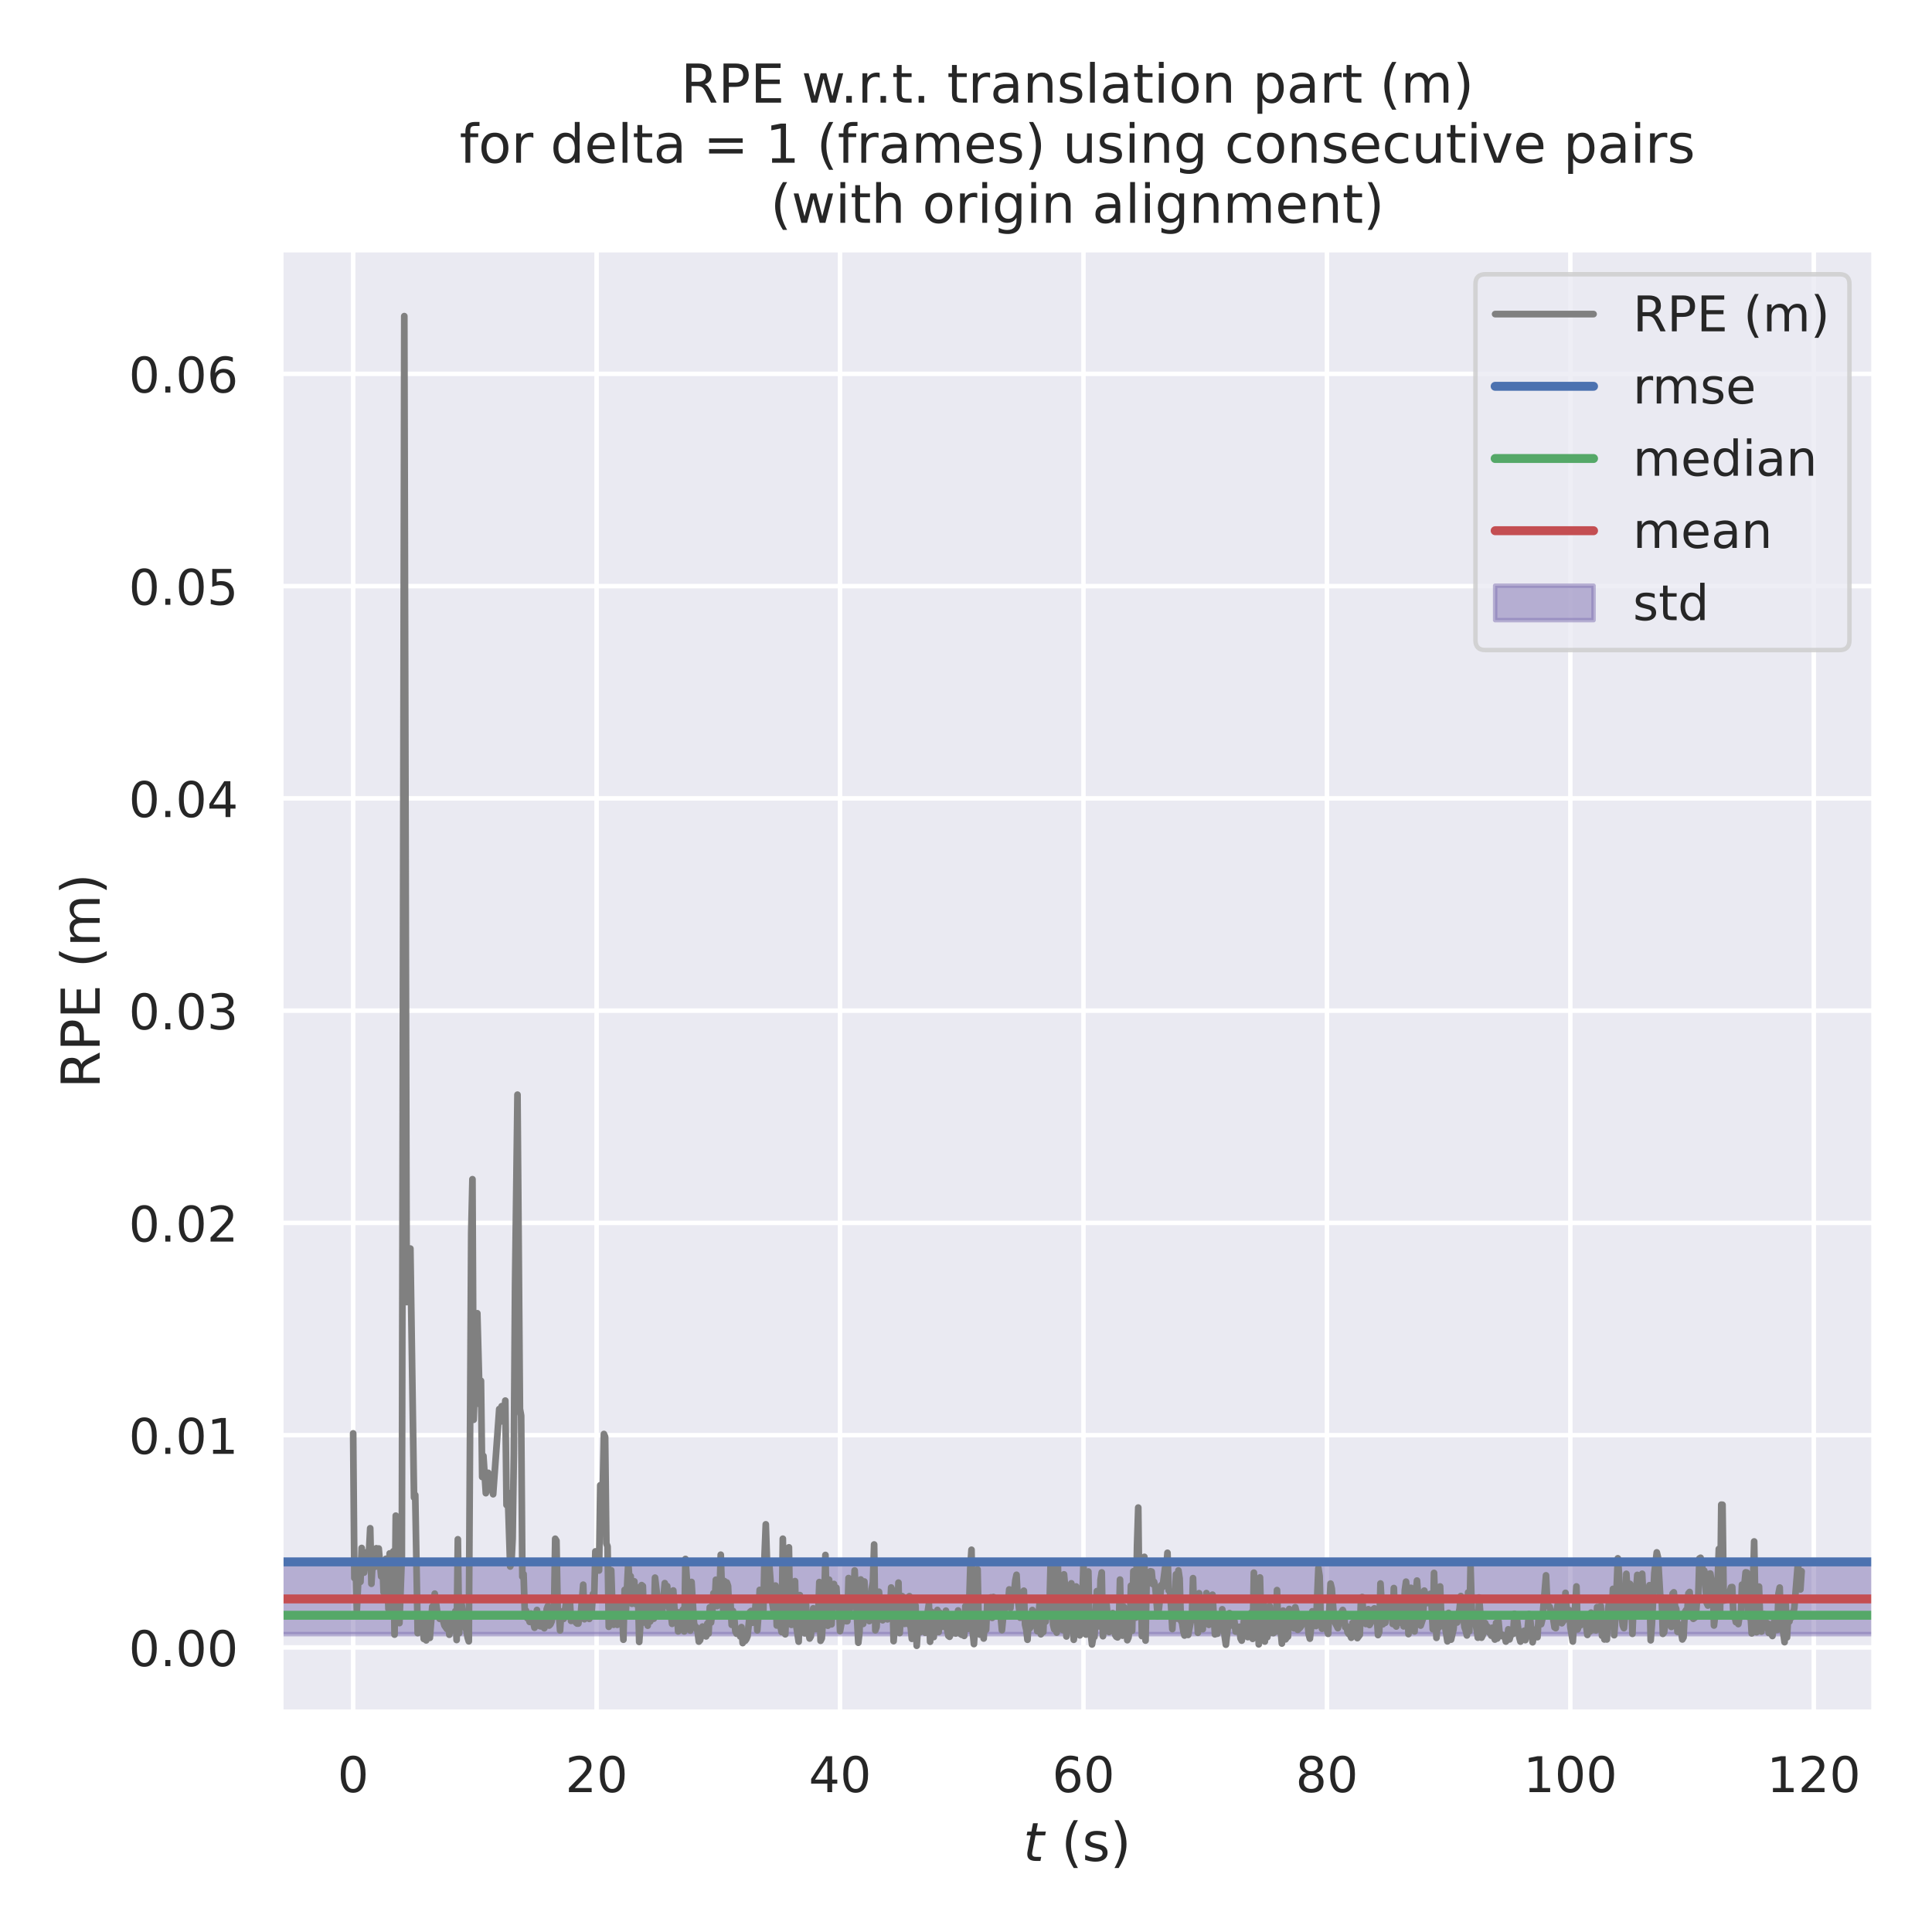 <?xml version="1.0" encoding="utf-8" standalone="no"?>
<!DOCTYPE svg PUBLIC "-//W3C//DTD SVG 1.1//EN"
  "http://www.w3.org/Graphics/SVG/1.1/DTD/svg11.dtd">
<!-- Created with matplotlib (https://matplotlib.org/) -->
<svg height="432pt" version="1.1" viewBox="0 0 432 432" width="432pt" xmlns="http://www.w3.org/2000/svg" xmlns:xlink="http://www.w3.org/1999/xlink">
 <defs>
  <style type="text/css">*{stroke-linecap:butt;stroke-linejoin:round;}</style>
 </defs>
 <g id="figure_1">
  <g id="patch_1">
   <path d="M 0 432 
L 432 432 
L 432 0 
L 0 0 
z
" style="fill:#ffffff;"/>
  </g>
  <g id="axes_1">
   <g id="patch_2">
    <path d="M 62.775 382.86 
L 419.04 382.86 
L 419.04 55.824 
L 62.775 55.824 
z
" style="fill:#eaeaf2;"/>
   </g>
   <g id="matplotlib.axis_1">
    <g id="xtick_1">
     <g id="line2d_1">
      <path clip-path="url(#p7d9bf8611f)" d="M 78.969 382.86 
L 78.969 55.824 
" style="fill:none;stroke:#ffffff;stroke-linecap:round;"/>
     </g>
     <g id="text_1">
      <!-- 0 -->
      <g style="fill:#262626;" transform="translate(75.469 400.718)scale(0.11 -0.11)">
       <defs>
        <path d="M 31.781 66.406 
Q 24.172 66.406 20.328 58.906 
Q 16.5 51.422 16.5 36.375 
Q 16.5 21.391 20.328 13.891 
Q 24.172 6.391 31.781 6.391 
Q 39.453 6.391 43.281 13.891 
Q 47.125 21.391 47.125 36.375 
Q 47.125 51.422 43.281 58.906 
Q 39.453 66.406 31.781 66.406 
z
M 31.781 74.219 
Q 44.047 74.219 50.516 64.516 
Q 56.984 54.828 56.984 36.375 
Q 56.984 17.969 50.516 8.266 
Q 44.047 -1.422 31.781 -1.422 
Q 19.531 -1.422 13.062 8.266 
Q 6.594 17.969 6.594 36.375 
Q 6.594 54.828 13.062 64.516 
Q 19.531 74.219 31.781 74.219 
z
" id="DejaVuSans-48"/>
       </defs>
       <use xlink:href="#DejaVuSans-48"/>
      </g>
     </g>
    </g>
    <g id="xtick_2">
     <g id="line2d_2">
      <path clip-path="url(#p7d9bf8611f)" d="M 133.402 382.86 
L 133.402 55.824 
" style="fill:none;stroke:#ffffff;stroke-linecap:round;"/>
     </g>
     <g id="text_2">
      <!-- 20 -->
      <g style="fill:#262626;" transform="translate(126.403 400.718)scale(0.11 -0.11)">
       <defs>
        <path d="M 19.188 8.297 
L 53.609 8.297 
L 53.609 0 
L 7.328 0 
L 7.328 8.297 
Q 12.938 14.109 22.625 23.891 
Q 32.328 33.688 34.812 36.531 
Q 39.547 41.844 41.422 45.531 
Q 43.312 49.219 43.312 52.781 
Q 43.312 58.594 39.234 62.25 
Q 35.156 65.922 28.609 65.922 
Q 23.969 65.922 18.812 64.312 
Q 13.672 62.703 7.812 59.422 
L 7.812 69.391 
Q 13.766 71.781 18.938 73 
Q 24.125 74.219 28.422 74.219 
Q 39.75 74.219 46.484 68.547 
Q 53.219 62.891 53.219 53.422 
Q 53.219 48.922 51.531 44.891 
Q 49.859 40.875 45.406 35.406 
Q 44.188 33.984 37.641 27.219 
Q 31.109 20.453 19.188 8.297 
z
" id="DejaVuSans-50"/>
       </defs>
       <use xlink:href="#DejaVuSans-50"/>
       <use x="63.623" xlink:href="#DejaVuSans-48"/>
      </g>
     </g>
    </g>
    <g id="xtick_3">
     <g id="line2d_3">
      <path clip-path="url(#p7d9bf8611f)" d="M 187.835 382.86 
L 187.835 55.824 
" style="fill:none;stroke:#ffffff;stroke-linecap:round;"/>
     </g>
     <g id="text_3">
      <!-- 40 -->
      <g style="fill:#262626;" transform="translate(180.836 400.718)scale(0.11 -0.11)">
       <defs>
        <path d="M 37.797 64.312 
L 12.891 25.391 
L 37.797 25.391 
z
M 35.203 72.906 
L 47.609 72.906 
L 47.609 25.391 
L 58.016 25.391 
L 58.016 17.188 
L 47.609 17.188 
L 47.609 0 
L 37.797 0 
L 37.797 17.188 
L 4.891 17.188 
L 4.891 26.703 
z
" id="DejaVuSans-52"/>
       </defs>
       <use xlink:href="#DejaVuSans-52"/>
       <use x="63.623" xlink:href="#DejaVuSans-48"/>
      </g>
     </g>
    </g>
    <g id="xtick_4">
     <g id="line2d_4">
      <path clip-path="url(#p7d9bf8611f)" d="M 242.268 382.86 
L 242.268 55.824 
" style="fill:none;stroke:#ffffff;stroke-linecap:round;"/>
     </g>
     <g id="text_4">
      <!-- 60 -->
      <g style="fill:#262626;" transform="translate(235.27 400.718)scale(0.11 -0.11)">
       <defs>
        <path d="M 33.016 40.375 
Q 26.375 40.375 22.484 35.828 
Q 18.609 31.297 18.609 23.391 
Q 18.609 15.531 22.484 10.953 
Q 26.375 6.391 33.016 6.391 
Q 39.656 6.391 43.531 10.953 
Q 47.406 15.531 47.406 23.391 
Q 47.406 31.297 43.531 35.828 
Q 39.656 40.375 33.016 40.375 
z
M 52.594 71.297 
L 52.594 62.312 
Q 48.875 64.062 45.094 64.984 
Q 41.312 65.922 37.594 65.922 
Q 27.828 65.922 22.672 59.328 
Q 17.531 52.734 16.797 39.406 
Q 19.672 43.656 24.016 45.922 
Q 28.375 48.188 33.594 48.188 
Q 44.578 48.188 50.953 41.516 
Q 57.328 34.859 57.328 23.391 
Q 57.328 12.156 50.688 5.359 
Q 44.047 -1.422 33.016 -1.422 
Q 20.359 -1.422 13.672 8.266 
Q 6.984 17.969 6.984 36.375 
Q 6.984 53.656 15.188 63.938 
Q 23.391 74.219 37.203 74.219 
Q 40.922 74.219 44.703 73.484 
Q 48.484 72.75 52.594 71.297 
z
" id="DejaVuSans-54"/>
       </defs>
       <use xlink:href="#DejaVuSans-54"/>
       <use x="63.623" xlink:href="#DejaVuSans-48"/>
      </g>
     </g>
    </g>
    <g id="xtick_5">
     <g id="line2d_5">
      <path clip-path="url(#p7d9bf8611f)" d="M 296.701 382.86 
L 296.701 55.824 
" style="fill:none;stroke:#ffffff;stroke-linecap:round;"/>
     </g>
     <g id="text_5">
      <!-- 80 -->
      <g style="fill:#262626;" transform="translate(289.703 400.718)scale(0.11 -0.11)">
       <defs>
        <path d="M 31.781 34.625 
Q 24.75 34.625 20.719 30.859 
Q 16.703 27.094 16.703 20.516 
Q 16.703 13.922 20.719 10.156 
Q 24.75 6.391 31.781 6.391 
Q 38.812 6.391 42.859 10.172 
Q 46.922 13.969 46.922 20.516 
Q 46.922 27.094 42.891 30.859 
Q 38.875 34.625 31.781 34.625 
z
M 21.922 38.812 
Q 15.578 40.375 12.031 44.719 
Q 8.5 49.078 8.5 55.328 
Q 8.5 64.062 14.719 69.141 
Q 20.953 74.219 31.781 74.219 
Q 42.672 74.219 48.875 69.141 
Q 55.078 64.062 55.078 55.328 
Q 55.078 49.078 51.531 44.719 
Q 48 40.375 41.703 38.812 
Q 48.828 37.156 52.797 32.312 
Q 56.781 27.484 56.781 20.516 
Q 56.781 9.906 50.312 4.234 
Q 43.844 -1.422 31.781 -1.422 
Q 19.734 -1.422 13.25 4.234 
Q 6.781 9.906 6.781 20.516 
Q 6.781 27.484 10.781 32.312 
Q 14.797 37.156 21.922 38.812 
z
M 18.312 54.391 
Q 18.312 48.734 21.844 45.562 
Q 25.391 42.391 31.781 42.391 
Q 38.141 42.391 41.719 45.562 
Q 45.312 48.734 45.312 54.391 
Q 45.312 60.062 41.719 63.234 
Q 38.141 66.406 31.781 66.406 
Q 25.391 66.406 21.844 63.234 
Q 18.312 60.062 18.312 54.391 
z
" id="DejaVuSans-56"/>
       </defs>
       <use xlink:href="#DejaVuSans-56"/>
       <use x="63.623" xlink:href="#DejaVuSans-48"/>
      </g>
     </g>
    </g>
    <g id="xtick_6">
     <g id="line2d_6">
      <path clip-path="url(#p7d9bf8611f)" d="M 351.135 382.86 
L 351.135 55.824 
" style="fill:none;stroke:#ffffff;stroke-linecap:round;"/>
     </g>
     <g id="text_6">
      <!-- 100 -->
      <g style="fill:#262626;" transform="translate(340.637 400.718)scale(0.11 -0.11)">
       <defs>
        <path d="M 12.406 8.297 
L 28.516 8.297 
L 28.516 63.922 
L 10.984 60.406 
L 10.984 69.391 
L 28.422 72.906 
L 38.281 72.906 
L 38.281 8.297 
L 54.391 8.297 
L 54.391 0 
L 12.406 0 
z
" id="DejaVuSans-49"/>
       </defs>
       <use xlink:href="#DejaVuSans-49"/>
       <use x="63.623" xlink:href="#DejaVuSans-48"/>
       <use x="127.246" xlink:href="#DejaVuSans-48"/>
      </g>
     </g>
    </g>
    <g id="xtick_7">
     <g id="line2d_7">
      <path clip-path="url(#p7d9bf8611f)" d="M 405.568 382.86 
L 405.568 55.824 
" style="fill:none;stroke:#ffffff;stroke-linecap:round;"/>
     </g>
     <g id="text_7">
      <!-- 120 -->
      <g style="fill:#262626;" transform="translate(395.07 400.718)scale(0.11 -0.11)">
       <use xlink:href="#DejaVuSans-49"/>
       <use x="63.623" xlink:href="#DejaVuSans-50"/>
       <use x="127.246" xlink:href="#DejaVuSans-48"/>
      </g>
     </g>
    </g>
    <g id="text_8">
     <!-- $t$ (s) -->
     <g style="fill:#262626;" transform="translate(228.787 416.124)scale(0.12 -0.12)">
      <defs>
       <path d="M 42.281 54.688 
L 40.922 47.703 
L 23 47.703 
L 17.188 18.016 
Q 16.891 16.359 16.75 15.234 
Q 16.609 14.109 16.609 13.484 
Q 16.609 10.359 18.484 8.938 
Q 20.359 7.516 24.516 7.516 
L 33.594 7.516 
L 32.078 0 
L 23.484 0 
Q 15.484 0 11.547 3.125 
Q 7.625 6.25 7.625 12.594 
Q 7.625 13.719 7.766 15.062 
Q 7.906 16.406 8.203 18.016 
L 14.016 47.703 
L 6.391 47.703 
L 7.812 54.688 
L 15.281 54.688 
L 18.312 70.219 
L 27.297 70.219 
L 24.312 54.688 
z
" id="DejaVuSans-Oblique-116"/>
       <path id="DejaVuSans-32"/>
       <path d="M 31 75.875 
Q 24.469 64.656 21.281 53.656 
Q 18.109 42.672 18.109 31.391 
Q 18.109 20.125 21.312 9.062 
Q 24.516 -2 31 -13.188 
L 23.188 -13.188 
Q 15.875 -1.703 12.234 9.375 
Q 8.594 20.453 8.594 31.391 
Q 8.594 42.281 12.203 53.312 
Q 15.828 64.359 23.188 75.875 
z
" id="DejaVuSans-40"/>
       <path d="M 44.281 53.078 
L 44.281 44.578 
Q 40.484 46.531 36.375 47.5 
Q 32.281 48.484 27.875 48.484 
Q 21.188 48.484 17.844 46.438 
Q 14.5 44.391 14.5 40.281 
Q 14.5 37.156 16.891 35.375 
Q 19.281 33.594 26.516 31.984 
L 29.594 31.297 
Q 39.156 29.25 43.188 25.516 
Q 47.219 21.781 47.219 15.094 
Q 47.219 7.469 41.188 3.016 
Q 35.156 -1.422 24.609 -1.422 
Q 20.219 -1.422 15.453 -0.562 
Q 10.688 0.297 5.422 2 
L 5.422 11.281 
Q 10.406 8.688 15.234 7.391 
Q 20.062 6.109 24.812 6.109 
Q 31.156 6.109 34.562 8.281 
Q 37.984 10.453 37.984 14.406 
Q 37.984 18.062 35.516 20.016 
Q 33.062 21.969 24.703 23.781 
L 21.578 24.516 
Q 13.234 26.266 9.516 29.906 
Q 5.812 33.547 5.812 39.891 
Q 5.812 47.609 11.281 51.797 
Q 16.75 56 26.812 56 
Q 31.781 56 36.172 55.266 
Q 40.578 54.547 44.281 53.078 
z
" id="DejaVuSans-115"/>
       <path d="M 8.016 75.875 
L 15.828 75.875 
Q 23.141 64.359 26.781 53.312 
Q 30.422 42.281 30.422 31.391 
Q 30.422 20.453 26.781 9.375 
Q 23.141 -1.703 15.828 -13.188 
L 8.016 -13.188 
Q 14.5 -2 17.703 9.062 
Q 20.906 20.125 20.906 31.391 
Q 20.906 42.672 17.703 53.656 
Q 14.5 64.656 8.016 75.875 
z
" id="DejaVuSans-41"/>
      </defs>
      <use transform="translate(0 0.125)" xlink:href="#DejaVuSans-Oblique-116"/>
      <use transform="translate(39.209 0.125)" xlink:href="#DejaVuSans-32"/>
      <use transform="translate(70.996 0.125)" xlink:href="#DejaVuSans-40"/>
      <use transform="translate(110.01 0.125)" xlink:href="#DejaVuSans-115"/>
      <use transform="translate(162.109 0.125)" xlink:href="#DejaVuSans-41"/>
     </g>
    </g>
   </g>
   <g id="matplotlib.axis_2">
    <g id="ytick_1">
     <g id="line2d_8">
      <path clip-path="url(#p7d9bf8611f)" d="M 62.775 368.371 
L 419.04 368.371 
" style="fill:none;stroke:#ffffff;stroke-linecap:round;"/>
     </g>
     <g id="text_9">
      <!-- 0.00 -->
      <g style="fill:#262626;" transform="translate(28.783 372.55)scale(0.11 -0.11)">
       <defs>
        <path d="M 10.688 12.406 
L 21 12.406 
L 21 0 
L 10.688 0 
z
" id="DejaVuSans-46"/>
       </defs>
       <use xlink:href="#DejaVuSans-48"/>
       <use x="63.623" xlink:href="#DejaVuSans-46"/>
       <use x="95.41" xlink:href="#DejaVuSans-48"/>
       <use x="159.033" xlink:href="#DejaVuSans-48"/>
      </g>
     </g>
    </g>
    <g id="ytick_2">
     <g id="line2d_9">
      <path clip-path="url(#p7d9bf8611f)" d="M 62.775 320.908 
L 419.04 320.908 
" style="fill:none;stroke:#ffffff;stroke-linecap:round;"/>
     </g>
     <g id="text_10">
      <!-- 0.01 -->
      <g style="fill:#262626;" transform="translate(28.783 325.087)scale(0.11 -0.11)">
       <use xlink:href="#DejaVuSans-48"/>
       <use x="63.623" xlink:href="#DejaVuSans-46"/>
       <use x="95.41" xlink:href="#DejaVuSans-48"/>
       <use x="159.033" xlink:href="#DejaVuSans-49"/>
      </g>
     </g>
    </g>
    <g id="ytick_3">
     <g id="line2d_10">
      <path clip-path="url(#p7d9bf8611f)" d="M 62.775 273.444 
L 419.04 273.444 
" style="fill:none;stroke:#ffffff;stroke-linecap:round;"/>
     </g>
     <g id="text_11">
      <!-- 0.02 -->
      <g style="fill:#262626;" transform="translate(28.783 277.623)scale(0.11 -0.11)">
       <use xlink:href="#DejaVuSans-48"/>
       <use x="63.623" xlink:href="#DejaVuSans-46"/>
       <use x="95.41" xlink:href="#DejaVuSans-48"/>
       <use x="159.033" xlink:href="#DejaVuSans-50"/>
      </g>
     </g>
    </g>
    <g id="ytick_4">
     <g id="line2d_11">
      <path clip-path="url(#p7d9bf8611f)" d="M 62.775 225.981 
L 419.04 225.981 
" style="fill:none;stroke:#ffffff;stroke-linecap:round;"/>
     </g>
     <g id="text_12">
      <!-- 0.03 -->
      <g style="fill:#262626;" transform="translate(28.783 230.16)scale(0.11 -0.11)">
       <defs>
        <path d="M 40.578 39.312 
Q 47.656 37.797 51.625 33 
Q 55.609 28.219 55.609 21.188 
Q 55.609 10.406 48.188 4.484 
Q 40.766 -1.422 27.094 -1.422 
Q 22.516 -1.422 17.656 -0.516 
Q 12.797 0.391 7.625 2.203 
L 7.625 11.719 
Q 11.719 9.328 16.594 8.109 
Q 21.484 6.891 26.812 6.891 
Q 36.078 6.891 40.938 10.547 
Q 45.797 14.203 45.797 21.188 
Q 45.797 27.641 41.281 31.266 
Q 36.766 34.906 28.719 34.906 
L 20.219 34.906 
L 20.219 43.016 
L 29.109 43.016 
Q 36.375 43.016 40.234 45.922 
Q 44.094 48.828 44.094 54.297 
Q 44.094 59.906 40.109 62.906 
Q 36.141 65.922 28.719 65.922 
Q 24.656 65.922 20.016 65.031 
Q 15.375 64.156 9.812 62.312 
L 9.812 71.094 
Q 15.438 72.656 20.344 73.438 
Q 25.25 74.219 29.594 74.219 
Q 40.828 74.219 47.359 69.109 
Q 53.906 64.016 53.906 55.328 
Q 53.906 49.266 50.438 45.094 
Q 46.969 40.922 40.578 39.312 
z
" id="DejaVuSans-51"/>
       </defs>
       <use xlink:href="#DejaVuSans-48"/>
       <use x="63.623" xlink:href="#DejaVuSans-46"/>
       <use x="95.41" xlink:href="#DejaVuSans-48"/>
       <use x="159.033" xlink:href="#DejaVuSans-51"/>
      </g>
     </g>
    </g>
    <g id="ytick_5">
     <g id="line2d_12">
      <path clip-path="url(#p7d9bf8611f)" d="M 62.775 178.518 
L 419.04 178.518 
" style="fill:none;stroke:#ffffff;stroke-linecap:round;"/>
     </g>
     <g id="text_13">
      <!-- 0.04 -->
      <g style="fill:#262626;" transform="translate(28.783 182.697)scale(0.11 -0.11)">
       <use xlink:href="#DejaVuSans-48"/>
       <use x="63.623" xlink:href="#DejaVuSans-46"/>
       <use x="95.41" xlink:href="#DejaVuSans-48"/>
       <use x="159.033" xlink:href="#DejaVuSans-52"/>
      </g>
     </g>
    </g>
    <g id="ytick_6">
     <g id="line2d_13">
      <path clip-path="url(#p7d9bf8611f)" d="M 62.775 131.054 
L 419.04 131.054 
" style="fill:none;stroke:#ffffff;stroke-linecap:round;"/>
     </g>
     <g id="text_14">
      <!-- 0.05 -->
      <g style="fill:#262626;" transform="translate(28.783 135.233)scale(0.11 -0.11)">
       <defs>
        <path d="M 10.797 72.906 
L 49.516 72.906 
L 49.516 64.594 
L 19.828 64.594 
L 19.828 46.734 
Q 21.969 47.469 24.109 47.828 
Q 26.266 48.188 28.422 48.188 
Q 40.625 48.188 47.75 41.5 
Q 54.891 34.812 54.891 23.391 
Q 54.891 11.625 47.562 5.094 
Q 40.234 -1.422 26.906 -1.422 
Q 22.312 -1.422 17.547 -0.641 
Q 12.797 0.141 7.719 1.703 
L 7.719 11.625 
Q 12.109 9.234 16.797 8.062 
Q 21.484 6.891 26.703 6.891 
Q 35.156 6.891 40.078 11.328 
Q 45.016 15.766 45.016 23.391 
Q 45.016 31 40.078 35.438 
Q 35.156 39.891 26.703 39.891 
Q 22.75 39.891 18.812 39.016 
Q 14.891 38.141 10.797 36.281 
z
" id="DejaVuSans-53"/>
       </defs>
       <use xlink:href="#DejaVuSans-48"/>
       <use x="63.623" xlink:href="#DejaVuSans-46"/>
       <use x="95.41" xlink:href="#DejaVuSans-48"/>
       <use x="159.033" xlink:href="#DejaVuSans-53"/>
      </g>
     </g>
    </g>
    <g id="ytick_7">
     <g id="line2d_14">
      <path clip-path="url(#p7d9bf8611f)" d="M 62.775 83.591 
L 419.04 83.591 
" style="fill:none;stroke:#ffffff;stroke-linecap:round;"/>
     </g>
     <g id="text_15">
      <!-- 0.06 -->
      <g style="fill:#262626;" transform="translate(28.783 87.77)scale(0.11 -0.11)">
       <use xlink:href="#DejaVuSans-48"/>
       <use x="63.623" xlink:href="#DejaVuSans-46"/>
       <use x="95.41" xlink:href="#DejaVuSans-48"/>
       <use x="159.033" xlink:href="#DejaVuSans-54"/>
      </g>
     </g>
    </g>
    <g id="text_16">
     <!-- RPE (m) -->
     <g style="fill:#262626;" transform="translate(22.287 243.353)rotate(-90)scale(0.12 -0.12)">
      <defs>
       <path d="M 44.391 34.188 
Q 47.562 33.109 50.562 29.594 
Q 53.562 26.078 56.594 19.922 
L 66.609 0 
L 56 0 
L 46.688 18.703 
Q 43.062 26.031 39.672 28.422 
Q 36.281 30.812 30.422 30.812 
L 19.672 30.812 
L 19.672 0 
L 9.812 0 
L 9.812 72.906 
L 32.078 72.906 
Q 44.578 72.906 50.734 67.672 
Q 56.891 62.453 56.891 51.906 
Q 56.891 45.016 53.688 40.469 
Q 50.484 35.938 44.391 34.188 
z
M 19.672 64.797 
L 19.672 38.922 
L 32.078 38.922 
Q 39.203 38.922 42.844 42.219 
Q 46.484 45.516 46.484 51.906 
Q 46.484 58.297 42.844 61.547 
Q 39.203 64.797 32.078 64.797 
z
" id="DejaVuSans-82"/>
       <path d="M 19.672 64.797 
L 19.672 37.406 
L 32.078 37.406 
Q 38.969 37.406 42.719 40.969 
Q 46.484 44.531 46.484 51.125 
Q 46.484 57.672 42.719 61.234 
Q 38.969 64.797 32.078 64.797 
z
M 9.812 72.906 
L 32.078 72.906 
Q 44.344 72.906 50.609 67.359 
Q 56.891 61.812 56.891 51.125 
Q 56.891 40.328 50.609 34.812 
Q 44.344 29.297 32.078 29.297 
L 19.672 29.297 
L 19.672 0 
L 9.812 0 
z
" id="DejaVuSans-80"/>
       <path d="M 9.812 72.906 
L 55.906 72.906 
L 55.906 64.594 
L 19.672 64.594 
L 19.672 43.016 
L 54.391 43.016 
L 54.391 34.719 
L 19.672 34.719 
L 19.672 8.297 
L 56.781 8.297 
L 56.781 0 
L 9.812 0 
z
" id="DejaVuSans-69"/>
       <path d="M 52 44.188 
Q 55.375 50.25 60.062 53.125 
Q 64.75 56 71.094 56 
Q 79.641 56 84.281 50.016 
Q 88.922 44.047 88.922 33.016 
L 88.922 0 
L 79.891 0 
L 79.891 32.719 
Q 79.891 40.578 77.094 44.375 
Q 74.312 48.188 68.609 48.188 
Q 61.625 48.188 57.562 43.547 
Q 53.516 38.922 53.516 30.906 
L 53.516 0 
L 44.484 0 
L 44.484 32.719 
Q 44.484 40.625 41.703 44.406 
Q 38.922 48.188 33.109 48.188 
Q 26.219 48.188 22.156 43.531 
Q 18.109 38.875 18.109 30.906 
L 18.109 0 
L 9.078 0 
L 9.078 54.688 
L 18.109 54.688 
L 18.109 46.188 
Q 21.188 51.219 25.484 53.609 
Q 29.781 56 35.688 56 
Q 41.656 56 45.828 52.969 
Q 50 49.953 52 44.188 
z
" id="DejaVuSans-109"/>
      </defs>
      <use xlink:href="#DejaVuSans-82"/>
      <use x="69.482" xlink:href="#DejaVuSans-80"/>
      <use x="129.785" xlink:href="#DejaVuSans-69"/>
      <use x="192.969" xlink:href="#DejaVuSans-32"/>
      <use x="224.756" xlink:href="#DejaVuSans-40"/>
      <use x="263.77" xlink:href="#DejaVuSans-109"/>
      <use x="361.182" xlink:href="#DejaVuSans-41"/>
     </g>
    </g>
   </g>
   <g id="patch_3">
    <path clip-path="url(#p7d9bf8611f)" d="M 62.775 365.402 
L 62.775 349.645 
L 419.04 349.645 
L 419.04 365.402 
z
" style="fill:#8172b3;opacity:0.5;stroke:#8172b3;stroke-linejoin:miter;"/>
   </g>
   <g id="line2d_15">
    <path clip-path="url(#p7d9bf8611f)" d="M 78.969 320.508 
L 79.241 352.867 
L 79.513 349.207 
L 79.785 360.11 
L 80.33 348.987 
L 80.602 353.698 
L 80.874 346.13 
L 81.418 351.633 
L 81.963 347.156 
L 82.235 346.953 
L 82.507 347.034 
L 82.779 341.722 
L 83.051 354.135 
L 83.324 349.241 
L 83.868 350.338 
L 84.14 346.198 
L 84.412 349.891 
L 84.684 346.25 
L 85.229 352.492 
L 85.501 349.272 
L 85.773 356.064 
L 86.045 353.1 
L 86.317 348.541 
L 86.59 350.254 
L 86.862 359.764 
L 87.134 347.345 
L 87.406 355.973 
L 87.678 348.758 
L 87.95 346.869 
L 88.222 365.502 
L 88.495 338.905 
L 88.767 356.066 
L 89.311 362.932 
L 89.855 348.033 
L 90.4 70.689 
L 90.944 291.15 
L 91.216 280.238 
L 91.488 289.059 
L 91.761 279.187 
L 92.577 334.854 
L 92.849 334.288 
L 93.394 365.167 
L 93.666 363.75 
L 93.938 361.347 
L 94.21 361.724 
L 94.482 361.722 
L 94.754 366.466 
L 95.027 364.094 
L 95.299 366.792 
L 95.571 361.472 
L 95.843 365.428 
L 96.115 366.233 
L 96.66 359.233 
L 96.932 359.787 
L 97.204 356.343 
L 97.748 360.276 
L 98.293 361.959 
L 98.837 361.518 
L 99.381 363.461 
L 99.926 364.246 
L 100.198 362.186 
L 100.47 365.527 
L 100.742 363.663 
L 101.014 363.2 
L 101.286 362.958 
L 101.559 361.13 
L 101.831 360.236 
L 102.103 366.706 
L 102.375 344.189 
L 102.647 365.184 
L 103.192 358.45 
L 103.464 360.581 
L 103.736 361.644 
L 104.008 363.593 
L 104.28 364.511 
L 104.552 366.118 
L 104.825 366.999 
L 105.369 275.637 
L 105.641 263.678 
L 105.913 317.46 
L 106.73 293.65 
L 107.274 314.015 
L 107.546 308.748 
L 107.818 330.254 
L 108.091 325.547 
L 108.635 333.875 
L 109.179 329.332 
L 109.724 330.565 
L 109.996 333.07 
L 110.268 334.115 
L 111.629 315.066 
L 111.901 317.887 
L 112.173 314.428 
L 112.717 316.292 
L 112.99 313.177 
L 113.262 336.525 
L 113.534 333.721 
L 114.078 350.268 
L 114.35 349.628 
L 114.623 344.052 
L 114.895 325.298 
L 115.167 287.547 
L 115.711 244.773 
L 116.256 315.036 
L 116.528 316.533 
L 116.8 352.552 
L 117.072 351.973 
L 117.344 360.537 
L 117.616 360.123 
L 117.889 361.819 
L 118.161 361.858 
L 118.433 362.665 
L 118.705 360.784 
L 119.249 362.837 
L 119.522 363.966 
L 120.066 359.992 
L 120.338 362.468 
L 120.61 363.551 
L 120.882 363.65 
L 121.155 362.738 
L 121.699 364.078 
L 121.971 363.397 
L 122.243 359.786 
L 122.515 359.077 
L 122.788 363.477 
L 123.06 363.219 
L 123.332 362.601 
L 123.604 361.279 
L 123.876 360.775 
L 124.148 344.07 
L 124.421 344.511 
L 124.693 359.426 
L 124.965 360.825 
L 125.237 364.57 
L 125.509 360.355 
L 126.054 361.973 
L 126.598 358.26 
L 127.142 357.588 
L 127.414 357.804 
L 127.687 362.435 
L 127.959 362.381 
L 128.231 362.147 
L 128.503 362.275 
L 128.775 362.8 
L 129.047 363.035 
L 129.32 363.028 
L 129.592 361.126 
L 129.864 360.968 
L 130.408 354.344 
L 130.68 362.061 
L 130.953 357.805 
L 131.497 361.332 
L 131.769 361.99 
L 132.313 360.239 
L 132.586 356.41 
L 132.858 357.452 
L 133.13 346.897 
L 133.402 347.974 
L 133.946 351.169 
L 134.219 332.104 
L 134.763 334.009 
L 135.035 320.645 
L 135.307 321.306 
L 135.579 345.107 
L 135.852 345.798 
L 136.124 363.752 
L 136.396 352.185 
L 136.668 351.12 
L 136.94 359.508 
L 137.212 363.3 
L 137.757 360.799 
L 138.029 363.312 
L 138.301 358.516 
L 138.845 362.598 
L 139.118 360.754 
L 139.39 366.642 
L 139.662 355.496 
L 139.934 360.543 
L 140.478 349.48 
L 140.75 353.231 
L 141.023 352.445 
L 141.295 358.608 
L 141.839 353.597 
L 142.111 358.658 
L 142.383 354.923 
L 142.656 356.261 
L 142.928 367.135 
L 143.2 363.11 
L 143.472 354.438 
L 143.744 354.656 
L 144.016 362.786 
L 144.289 361.811 
L 144.561 357.616 
L 144.833 363.501 
L 145.105 357.583 
L 145.377 362.575 
L 145.649 362.031 
L 145.922 360.459 
L 146.194 361.941 
L 146.466 352.764 
L 147.01 357.385 
L 147.282 357.613 
L 147.555 360.751 
L 147.827 360.486 
L 148.099 360.065 
L 148.643 353.993 
L 148.915 355.701 
L 149.188 354.659 
L 149.46 358.959 
L 150.004 360.862 
L 150.276 363.09 
L 150.548 355.631 
L 150.821 359.894 
L 151.093 362.125 
L 151.365 360.435 
L 151.637 364.782 
L 151.909 363.471 
L 152.181 360.525 
L 152.454 360.374 
L 152.726 359.865 
L 152.998 364.789 
L 153.27 348.584 
L 154.359 364.604 
L 154.631 353.732 
L 155.175 362.868 
L 155.447 363.99 
L 155.72 363.848 
L 155.992 364.909 
L 156.264 367.067 
L 156.536 366.748 
L 156.808 365.665 
L 157.08 363.704 
L 157.353 364.305 
L 157.625 363.827 
L 157.897 365.898 
L 158.169 363.026 
L 158.441 365.265 
L 158.713 359.386 
L 158.986 362.81 
L 159.258 360.679 
L 159.53 356.25 
L 159.802 358.674 
L 160.074 353.231 
L 160.346 359.132 
L 160.891 356.593 
L 161.163 347.641 
L 161.435 356.02 
L 161.707 359.974 
L 161.979 353.527 
L 162.252 360.839 
L 162.524 353.852 
L 162.796 354.641 
L 163.068 360.992 
L 163.34 358.351 
L 163.612 363.316 
L 163.885 360.2 
L 164.157 361.379 
L 164.429 364.766 
L 164.701 365.301 
L 164.973 364.334 
L 165.245 364.536 
L 165.518 365.921 
L 165.79 363.826 
L 166.062 367.396 
L 166.334 365.174 
L 166.606 366.896 
L 166.878 366.525 
L 167.151 365.859 
L 167.695 360.444 
L 167.967 360.217 
L 168.239 362.847 
L 168.511 362.722 
L 168.784 360.898 
L 169.056 357.613 
L 169.328 364.557 
L 169.6 360.968 
L 169.872 355.503 
L 170.144 358.499 
L 170.417 360.195 
L 170.689 360.309 
L 170.961 347.574 
L 171.233 340.846 
L 171.777 357.388 
L 172.05 350.226 
L 172.594 357.717 
L 173.138 361.363 
L 173.41 354.534 
L 173.683 363.459 
L 173.955 361.489 
L 174.227 362.854 
L 174.499 363.608 
L 174.771 364.925 
L 175.043 344.065 
L 175.316 365 
L 175.588 365.429 
L 176.404 345.99 
L 176.676 362.962 
L 176.949 363.323 
L 177.221 361.181 
L 177.765 353.543 
L 178.037 363.463 
L 178.582 367.077 
L 178.854 356.674 
L 179.126 364.262 
L 179.398 361.579 
L 179.942 365.212 
L 180.215 358.43 
L 180.487 363.717 
L 181.031 366.375 
L 181.303 365.9 
L 181.848 359.625 
L 182.392 364.284 
L 182.664 363.055 
L 182.936 361.256 
L 183.208 353.752 
L 183.481 366.879 
L 183.753 366.342 
L 184.297 358.034 
L 184.569 347.698 
L 184.841 360.659 
L 185.114 363.509 
L 185.386 353.217 
L 185.93 363.204 
L 186.474 354.182 
L 186.747 358.934 
L 187.019 355.017 
L 187.291 359.386 
L 187.563 357.849 
L 187.835 364.722 
L 188.107 363.205 
L 188.38 357.896 
L 188.652 361.584 
L 188.924 360.588 
L 189.196 362.5 
L 189.468 362.491 
L 189.74 352.862 
L 190.012 359.869 
L 190.285 357.468 
L 190.557 357.622 
L 190.829 357.516 
L 191.101 351.154 
L 191.645 362.183 
L 191.918 367.316 
L 192.19 364.898 
L 192.462 353.177 
L 192.734 362.645 
L 193.006 363.112 
L 193.278 353.636 
L 193.551 359.456 
L 193.823 356.344 
L 194.095 356.625 
L 194.367 362.48 
L 194.639 360.096 
L 194.911 355.294 
L 195.184 353.75 
L 195.456 345.358 
L 195.728 364.543 
L 196 363.797 
L 196.272 358.446 
L 196.544 355.914 
L 197.089 361.358 
L 197.361 362.291 
L 197.633 361.767 
L 197.905 358.732 
L 198.177 359.039 
L 198.45 362.088 
L 198.722 360.527 
L 198.994 360.581 
L 199.266 354.971 
L 199.538 355.608 
L 199.81 366.956 
L 200.355 358.855 
L 200.627 362.843 
L 200.899 353.878 
L 201.171 365.149 
L 201.716 356.891 
L 201.988 362.339 
L 202.26 363.099 
L 202.532 360.458 
L 202.804 362.39 
L 203.076 363.147 
L 203.349 356.905 
L 203.621 363.678 
L 203.893 366.441 
L 204.437 363.673 
L 204.709 358.965 
L 204.982 367.995 
L 205.254 363.703 
L 205.526 364.796 
L 205.798 364.954 
L 206.07 362.231 
L 206.342 364.478 
L 206.615 364.036 
L 206.887 365.088 
L 207.159 364.709 
L 207.431 360.432 
L 207.703 358.625 
L 207.975 367.095 
L 208.248 360.376 
L 208.792 366.048 
L 209.064 362.065 
L 209.336 363.883 
L 209.608 359.99 
L 209.881 364.929 
L 210.153 360.61 
L 210.697 363.741 
L 211.241 363.552 
L 211.514 360.148 
L 211.786 364.416 
L 212.058 365.768 
L 212.33 365.982 
L 212.602 365.326 
L 212.874 362.251 
L 213.147 364.8 
L 213.419 364.079 
L 213.691 365.257 
L 213.963 363.356 
L 214.235 360.097 
L 214.507 361.59 
L 214.78 365.369 
L 215.052 365.549 
L 215.324 365.151 
L 215.596 365.785 
L 215.868 359.138 
L 216.413 364.229 
L 216.685 359.499 
L 216.957 350.588 
L 217.229 346.532 
L 217.501 364.869 
L 217.773 367.617 
L 218.046 363.208 
L 218.318 351.036 
L 218.59 350.923 
L 218.862 363.925 
L 219.134 365.51 
L 219.406 364.571 
L 219.679 361.113 
L 219.951 366.372 
L 220.223 362.211 
L 220.495 364.418 
L 220.767 358.051 
L 221.312 361.65 
L 221.584 357.165 
L 221.856 361.76 
L 222.128 357.097 
L 222.4 360.847 
L 222.672 359.07 
L 222.945 358.387 
L 223.217 359.951 
L 223.489 358.36 
L 224.033 364.516 
L 224.305 361.641 
L 224.85 358.419 
L 225.394 358.556 
L 225.666 355.4 
L 225.938 359.591 
L 226.211 355.814 
L 226.483 357.393 
L 226.755 356.044 
L 227.027 353.408 
L 227.299 352.13 
L 227.571 357.396 
L 228.116 361.722 
L 228.388 356.118 
L 228.66 359.94 
L 228.932 355.685 
L 229.204 363.24 
L 229.477 364.421 
L 229.749 366.652 
L 230.021 362.204 
L 230.293 364.083 
L 230.565 363.263 
L 230.837 360.004 
L 231.11 363.464 
L 231.382 362.803 
L 231.654 362.467 
L 231.926 364.723 
L 232.47 358.301 
L 232.743 365.424 
L 233.015 362.355 
L 233.287 364.916 
L 233.559 358.067 
L 233.831 362.582 
L 234.103 359.135 
L 234.376 361.175 
L 234.648 359.907 
L 234.92 349.555 
L 235.192 349.816 
L 235.464 363.253 
L 235.736 364.33 
L 236.009 363.877 
L 236.281 365.055 
L 236.553 350.235 
L 236.825 362.04 
L 237.097 358.013 
L 237.642 364.484 
L 237.914 352.031 
L 238.186 355.089 
L 238.458 365.913 
L 238.73 362.837 
L 239.002 357.204 
L 239.275 362.424 
L 239.547 354.037 
L 240.091 366.656 
L 240.363 364.17 
L 240.635 354.743 
L 241.18 364.885 
L 241.452 365.668 
L 241.724 364.353 
L 241.996 358.343 
L 242.268 349.48 
L 242.54 363.618 
L 242.813 365.485 
L 243.085 361.257 
L 243.357 351.391 
L 243.629 364.735 
L 243.901 365.328 
L 244.173 367.704 
L 244.446 366.138 
L 244.718 365.996 
L 245.262 355.779 
L 245.534 363.249 
L 245.806 363.666 
L 246.079 353.281 
L 246.351 351.601 
L 246.623 365.858 
L 246.895 363.216 
L 247.167 358.861 
L 247.439 358.84 
L 247.984 364.923 
L 248.528 362.514 
L 248.8 360.688 
L 249.345 365.549 
L 249.617 365.981 
L 249.889 366.124 
L 250.161 364.183 
L 250.433 353.2 
L 250.705 364.573 
L 250.978 365.733 
L 251.25 359.229 
L 251.522 362.456 
L 251.794 361.339 
L 252.066 366.749 
L 252.338 366.124 
L 252.611 363.567 
L 252.883 354.559 
L 253.155 364.649 
L 253.427 351.335 
L 253.699 359.451 
L 253.971 361.698 
L 254.244 345.588 
L 254.516 337.099 
L 254.788 360.788 
L 255.06 351.632 
L 255.332 365.825 
L 255.604 348.834 
L 255.877 348.118 
L 256.149 366.834 
L 256.421 351.682 
L 256.693 354.153 
L 257.237 351.344 
L 257.51 351.414 
L 257.782 354.213 
L 258.054 353.699 
L 258.326 354.833 
L 258.87 361.437 
L 259.143 359.622 
L 259.687 354.426 
L 259.959 354.869 
L 260.503 350.607 
L 260.776 350.721 
L 261.048 347.211 
L 261.32 355.637 
L 261.592 355.816 
L 261.864 359.214 
L 262.136 364.271 
L 262.409 359.126 
L 262.681 358.618 
L 262.953 352.021 
L 263.225 361.925 
L 263.497 351.149 
L 263.769 352.953 
L 264.042 362.361 
L 264.314 362.909 
L 264.586 364.694 
L 264.858 365.704 
L 265.13 361.704 
L 265.675 365.568 
L 266.219 362.748 
L 266.491 362.117 
L 266.763 352.881 
L 267.035 361.743 
L 267.308 361.583 
L 267.58 359.87 
L 267.852 365.095 
L 268.124 356.247 
L 268.396 361.352 
L 268.668 363.54 
L 268.941 364.297 
L 269.213 357.963 
L 269.485 362.615 
L 269.757 356.221 
L 270.029 360.982 
L 270.301 363.321 
L 270.574 358.361 
L 270.846 360.191 
L 271.118 356.578 
L 271.662 365.444 
L 271.934 362.149 
L 272.207 365.299 
L 272.479 363.381 
L 272.751 363.787 
L 273.023 363.489 
L 273.295 359.843 
L 273.84 365.908 
L 274.112 367.753 
L 274.656 362.853 
L 274.928 360.698 
L 275.2 362.147 
L 275.745 363.559 
L 276.017 362.453 
L 276.289 364.834 
L 276.833 364.44 
L 277.106 363.744 
L 277.378 366.327 
L 277.65 366.843 
L 277.922 364.763 
L 278.194 361.735 
L 278.466 365.323 
L 278.739 362.946 
L 279.011 366.066 
L 279.827 360.548 
L 280.099 366.451 
L 280.372 351.653 
L 280.644 364.434 
L 280.916 361.59 
L 281.188 357.491 
L 281.46 367.678 
L 281.732 352.721 
L 282.005 362.643 
L 282.277 360.98 
L 282.549 358.224 
L 282.821 367.052 
L 283.093 361.189 
L 283.365 366.077 
L 283.638 364.49 
L 283.91 359.128 
L 284.182 365.101 
L 284.454 362.879 
L 284.726 365.176 
L 284.998 361.757 
L 285.271 364.848 
L 285.543 355.55 
L 285.815 364.405 
L 286.087 361.609 
L 286.631 367.494 
L 286.904 360.133 
L 287.448 366.559 
L 287.72 366.089 
L 287.992 365.95 
L 288.264 359.776 
L 288.809 363.329 
L 289.353 364.095 
L 289.625 359.382 
L 289.897 360.484 
L 290.17 364.442 
L 290.714 363.94 
L 290.986 363.548 
L 291.258 361.733 
L 291.53 361.033 
L 292.075 362.926 
L 292.347 362.456 
L 292.619 365.423 
L 292.891 366.403 
L 293.163 363.99 
L 293.435 360.296 
L 294.252 363.583 
L 294.796 350.647 
L 295.068 352.409 
L 295.341 362.726 
L 295.613 364.194 
L 296.157 361.113 
L 296.429 362.474 
L 296.701 364.471 
L 296.974 365.328 
L 297.518 354.101 
L 297.79 355.211 
L 298.334 362.449 
L 299.151 364.06 
L 299.695 361.045 
L 300.24 359.998 
L 300.512 360.711 
L 300.784 363.826 
L 301.056 363.564 
L 301.328 364.996 
L 301.6 365.374 
L 301.873 365.515 
L 302.145 366.199 
L 302.417 362.892 
L 302.689 363.334 
L 302.961 361.988 
L 303.233 361.408 
L 303.506 366.284 
L 304.05 365.552 
L 304.322 357.399 
L 304.594 357.094 
L 304.866 361.565 
L 305.139 361.623 
L 305.411 363.129 
L 305.683 360.509 
L 305.955 359.83 
L 306.227 363.354 
L 306.499 362.873 
L 306.772 362.101 
L 307.044 359.869 
L 307.316 359.636 
L 307.588 361.249 
L 307.86 361.507 
L 308.132 365.606 
L 308.405 364.925 
L 308.677 354.078 
L 309.221 363.192 
L 309.493 358.11 
L 309.765 362.851 
L 310.038 358.82 
L 310.31 360.142 
L 310.582 359.652 
L 310.854 358.847 
L 311.126 359.626 
L 311.398 363.115 
L 311.671 355.096 
L 311.943 363.369 
L 312.215 363.687 
L 312.487 357.764 
L 312.759 362.879 
L 313.031 362.677 
L 313.304 359.915 
L 313.848 363.655 
L 314.12 355.587 
L 314.392 353.664 
L 314.664 356.576 
L 314.937 365.385 
L 315.481 355.041 
L 315.753 356.488 
L 316.025 362.869 
L 316.297 364.792 
L 316.57 356.559 
L 316.842 353.42 
L 317.114 356.99 
L 317.386 362.839 
L 317.658 363.481 
L 318.203 361.882 
L 318.475 355.661 
L 318.747 356.707 
L 319.019 358.468 
L 319.291 356.985 
L 319.836 356.382 
L 320.108 359.25 
L 320.38 364.304 
L 320.652 351.711 
L 321.196 366.226 
L 321.469 362.784 
L 321.741 363.89 
L 322.013 354.741 
L 322.285 361.778 
L 322.557 363.22 
L 322.829 363.712 
L 323.102 363.596 
L 323.646 367.005 
L 323.918 360.644 
L 324.462 366.622 
L 325.007 364.323 
L 325.279 361.22 
L 325.823 362.792 
L 326.368 359.681 
L 326.64 356.879 
L 326.912 361.468 
L 327.184 361.268 
L 327.456 363.798 
L 327.728 364.574 
L 328.001 365.688 
L 328.273 356.075 
L 328.545 364.741 
L 328.817 350.201 
L 329.089 359.789 
L 329.361 361.439 
L 329.634 361.824 
L 329.906 362.658 
L 330.45 366.186 
L 330.722 357.197 
L 330.994 360.656 
L 331.267 366.19 
L 331.539 365.647 
L 331.811 363.138 
L 332.083 362.903 
L 332.355 363.599 
L 332.627 363.728 
L 332.9 365.004 
L 333.172 364.674 
L 333.444 365.735 
L 333.716 363.955 
L 333.988 365.898 
L 334.26 366.609 
L 334.533 362.881 
L 334.805 366.368 
L 335.077 362.554 
L 335.349 365.587 
L 335.621 365.783 
L 335.893 365.523 
L 336.166 365.949 
L 336.438 365.649 
L 336.71 367.059 
L 336.982 366.743 
L 337.254 364.322 
L 337.526 366.575 
L 337.799 365.629 
L 338.071 365.378 
L 338.343 365.343 
L 338.615 360.845 
L 338.887 363.19 
L 339.159 361.644 
L 339.704 366.073 
L 339.976 367.068 
L 340.248 366.021 
L 340.52 366.329 
L 340.792 364.652 
L 341.065 366.735 
L 341.609 363.824 
L 341.881 360.889 
L 342.153 362.027 
L 342.697 367.216 
L 343.242 364.402 
L 343.786 366.072 
L 344.058 361.29 
L 344.33 362.008 
L 344.603 363.176 
L 344.875 362.064 
L 345.691 352.253 
L 345.963 358.122 
L 346.236 359.138 
L 346.508 359.265 
L 346.78 360.65 
L 347.052 360.383 
L 347.596 363.878 
L 347.869 364.059 
L 348.141 359.73 
L 348.413 358.186 
L 348.685 362.703 
L 348.957 360.962 
L 349.229 362.958 
L 349.774 362.166 
L 350.046 356.167 
L 350.318 359.632 
L 350.59 360.302 
L 350.862 360.006 
L 351.135 363.817 
L 351.679 367.051 
L 352.495 354.734 
L 352.768 364.331 
L 353.04 363.49 
L 353.312 363.468 
L 353.856 361.326 
L 354.128 363.115 
L 354.401 361.748 
L 354.945 365.568 
L 355.217 361.305 
L 355.489 364.845 
L 355.761 360.599 
L 356.034 364.329 
L 356.306 364.474 
L 356.578 363.34 
L 356.85 364.557 
L 357.122 359.35 
L 357.394 362.648 
L 357.667 364.14 
L 357.939 359.083 
L 358.211 365.757 
L 358.483 360.99 
L 358.755 366.583 
L 359.027 362.528 
L 359.3 366.581 
L 359.572 359.812 
L 359.844 357.947 
L 360.116 360.259 
L 360.388 360.893 
L 360.66 355.282 
L 360.933 365.63 
L 361.205 361.937 
L 361.749 348.448 
L 362.021 351.995 
L 362.293 360.077 
L 362.566 360.598 
L 362.838 363.467 
L 363.11 364.055 
L 363.382 360.969 
L 363.654 351.91 
L 363.926 356.113 
L 364.199 355.96 
L 364.471 354.164 
L 364.743 356.839 
L 365.015 365.326 
L 365.287 358.222 
L 365.559 359.792 
L 366.104 352.155 
L 366.648 360.901 
L 366.92 357.253 
L 367.192 351.899 
L 367.465 357.543 
L 367.737 356.135 
L 368.009 358.049 
L 368.281 361.066 
L 368.553 358.973 
L 368.825 354.46 
L 369.098 366.773 
L 369.37 363.238 
L 369.914 351.732 
L 370.458 347.121 
L 370.731 348.255 
L 371.275 357.57 
L 371.547 357.092 
L 371.819 365.331 
L 372.091 365.006 
L 372.364 362.977 
L 372.636 359.173 
L 372.908 357.903 
L 373.18 360.481 
L 373.452 361.63 
L 373.724 363.786 
L 373.997 356.339 
L 374.269 356.045 
L 374.541 359.153 
L 374.813 359.752 
L 375.085 364.872 
L 375.63 363.293 
L 376.174 366.582 
L 376.446 366.096 
L 376.718 360.509 
L 376.99 360.036 
L 377.263 360.427 
L 377.535 356.285 
L 377.807 355.97 
L 378.079 360.607 
L 378.351 360.506 
L 378.623 361.969 
L 379.168 361.553 
L 379.44 358.14 
L 379.712 357.952 
L 379.984 348.488 
L 380.256 348.322 
L 380.801 351.399 
L 381.073 351.201 
L 381.617 358.428 
L 381.889 359.004 
L 382.162 351.923 
L 382.434 351.846 
L 382.706 353.666 
L 382.978 353.74 
L 383.25 363.463 
L 383.522 361.061 
L 383.795 361.09 
L 384.339 346.344 
L 384.611 361.193 
L 384.883 336.447 
L 385.155 336.468 
L 385.428 357.892 
L 385.7 357.834 
L 385.972 357.47 
L 386.244 356.126 
L 386.788 355.915 
L 387.061 354.903 
L 387.333 354.87 
L 387.605 361.547 
L 387.877 361.475 
L 388.149 362.713 
L 388.421 362.66 
L 388.694 363.145 
L 388.966 361.422 
L 389.238 361.351 
L 389.51 354.338 
L 390.054 354.296 
L 390.327 351.588 
L 390.599 351.627 
L 390.871 361.524 
L 391.143 361.466 
L 391.415 360.685 
L 391.687 365.228 
L 392.232 344.673 
L 392.504 359.31 
L 392.776 364.967 
L 393.048 357.845 
L 393.32 354.767 
L 393.592 362.837 
L 393.865 364.831 
L 394.409 360.912 
L 394.953 363.9 
L 395.225 362.956 
L 395.498 365.124 
L 395.77 363.211 
L 396.042 365.239 
L 396.314 365.808 
L 396.586 364.088 
L 396.858 361.09 
L 397.131 362.464 
L 397.403 364.459 
L 397.675 356.342 
L 397.947 354.982 
L 398.219 364.363 
L 398.491 363.278 
L 399.036 367.19 
L 399.308 358.73 
L 399.58 366.122 
L 399.852 361.274 
L 400.124 362.568 
L 400.397 360.725 
L 400.669 361.635 
L 400.941 360.946 
L 401.213 359.535 
L 402.03 349.405 
L 402.302 354.088 
L 402.574 355.411 
L 402.846 351.345 
L 402.846 351.345 
" style="fill:none;stroke:#808080;stroke-linecap:round;stroke-width:1.5;"/>
   </g>
   <g id="line2d_16">
    <path clip-path="url(#p7d9bf8611f)" d="M 62.775 349.241 
L 419.04 349.241 
" style="fill:none;stroke:#4c72b0;stroke-linecap:round;stroke-width:2;"/>
   </g>
   <g id="line2d_17">
    <path clip-path="url(#p7d9bf8611f)" d="M 62.775 361.175 
L 419.04 361.175 
" style="fill:none;stroke:#55a868;stroke-linecap:round;stroke-width:2;"/>
   </g>
   <g id="line2d_18">
    <path clip-path="url(#p7d9bf8611f)" d="M 62.775 357.524 
L 419.04 357.524 
" style="fill:none;stroke:#c44e52;stroke-linecap:round;stroke-width:2;"/>
   </g>
   <g id="patch_4">
    <path d="M 62.775 382.86 
L 62.775 55.824 
" style="fill:none;stroke:#ffffff;stroke-linecap:square;stroke-linejoin:miter;stroke-width:1.25;"/>
   </g>
   <g id="patch_5">
    <path d="M 419.04 382.86 
L 419.04 55.824 
" style="fill:none;stroke:#ffffff;stroke-linecap:square;stroke-linejoin:miter;stroke-width:1.25;"/>
   </g>
   <g id="patch_6">
    <path d="M 62.775 382.86 
L 419.04 382.86 
" style="fill:none;stroke:#ffffff;stroke-linecap:square;stroke-linejoin:miter;stroke-width:1.25;"/>
   </g>
   <g id="patch_7">
    <path d="M 62.775 55.824 
L 419.04 55.824 
" style="fill:none;stroke:#ffffff;stroke-linecap:square;stroke-linejoin:miter;stroke-width:1.25;"/>
   </g>
   <g id="text_17">
    <!-- RPE w.r.t. translation part (m) -->
    <g style="fill:#262626;" transform="translate(152.259 22.949)scale(0.12 -0.12)">
     <defs>
      <path d="M 4.203 54.688 
L 13.188 54.688 
L 24.422 12.016 
L 35.594 54.688 
L 46.188 54.688 
L 57.422 12.016 
L 68.609 54.688 
L 77.594 54.688 
L 63.281 0 
L 52.688 0 
L 40.922 44.828 
L 29.109 0 
L 18.5 0 
z
" id="DejaVuSans-119"/>
      <path d="M 41.109 46.297 
Q 39.594 47.172 37.812 47.578 
Q 36.031 48 33.891 48 
Q 26.266 48 22.188 43.047 
Q 18.109 38.094 18.109 28.812 
L 18.109 0 
L 9.078 0 
L 9.078 54.688 
L 18.109 54.688 
L 18.109 46.188 
Q 20.953 51.172 25.484 53.578 
Q 30.031 56 36.531 56 
Q 37.453 56 38.578 55.875 
Q 39.703 55.766 41.062 55.516 
z
" id="DejaVuSans-114"/>
      <path d="M 18.312 70.219 
L 18.312 54.688 
L 36.812 54.688 
L 36.812 47.703 
L 18.312 47.703 
L 18.312 18.016 
Q 18.312 11.328 20.141 9.422 
Q 21.969 7.516 27.594 7.516 
L 36.812 7.516 
L 36.812 0 
L 27.594 0 
Q 17.188 0 13.234 3.875 
Q 9.281 7.766 9.281 18.016 
L 9.281 47.703 
L 2.688 47.703 
L 2.688 54.688 
L 9.281 54.688 
L 9.281 70.219 
z
" id="DejaVuSans-116"/>
      <path d="M 34.281 27.484 
Q 23.391 27.484 19.188 25 
Q 14.984 22.516 14.984 16.5 
Q 14.984 11.719 18.141 8.906 
Q 21.297 6.109 26.703 6.109 
Q 34.188 6.109 38.703 11.406 
Q 43.219 16.703 43.219 25.484 
L 43.219 27.484 
z
M 52.203 31.203 
L 52.203 0 
L 43.219 0 
L 43.219 8.297 
Q 40.141 3.328 35.547 0.953 
Q 30.953 -1.422 24.312 -1.422 
Q 15.922 -1.422 10.953 3.297 
Q 6 8.016 6 15.922 
Q 6 25.141 12.172 29.828 
Q 18.359 34.516 30.609 34.516 
L 43.219 34.516 
L 43.219 35.406 
Q 43.219 41.609 39.141 45 
Q 35.062 48.391 27.688 48.391 
Q 23 48.391 18.547 47.266 
Q 14.109 46.141 10.016 43.891 
L 10.016 52.203 
Q 14.938 54.109 19.578 55.047 
Q 24.219 56 28.609 56 
Q 40.484 56 46.344 49.844 
Q 52.203 43.703 52.203 31.203 
z
" id="DejaVuSans-97"/>
      <path d="M 54.891 33.016 
L 54.891 0 
L 45.906 0 
L 45.906 32.719 
Q 45.906 40.484 42.875 44.328 
Q 39.844 48.188 33.797 48.188 
Q 26.516 48.188 22.312 43.547 
Q 18.109 38.922 18.109 30.906 
L 18.109 0 
L 9.078 0 
L 9.078 54.688 
L 18.109 54.688 
L 18.109 46.188 
Q 21.344 51.125 25.703 53.562 
Q 30.078 56 35.797 56 
Q 45.219 56 50.047 50.172 
Q 54.891 44.344 54.891 33.016 
z
" id="DejaVuSans-110"/>
      <path d="M 9.422 75.984 
L 18.406 75.984 
L 18.406 0 
L 9.422 0 
z
" id="DejaVuSans-108"/>
      <path d="M 9.422 54.688 
L 18.406 54.688 
L 18.406 0 
L 9.422 0 
z
M 9.422 75.984 
L 18.406 75.984 
L 18.406 64.594 
L 9.422 64.594 
z
" id="DejaVuSans-105"/>
      <path d="M 30.609 48.391 
Q 23.391 48.391 19.188 42.75 
Q 14.984 37.109 14.984 27.297 
Q 14.984 17.484 19.156 11.844 
Q 23.344 6.203 30.609 6.203 
Q 37.797 6.203 41.984 11.859 
Q 46.188 17.531 46.188 27.297 
Q 46.188 37.016 41.984 42.703 
Q 37.797 48.391 30.609 48.391 
z
M 30.609 56 
Q 42.328 56 49.016 48.375 
Q 55.719 40.766 55.719 27.297 
Q 55.719 13.875 49.016 6.219 
Q 42.328 -1.422 30.609 -1.422 
Q 18.844 -1.422 12.172 6.219 
Q 5.516 13.875 5.516 27.297 
Q 5.516 40.766 12.172 48.375 
Q 18.844 56 30.609 56 
z
" id="DejaVuSans-111"/>
      <path d="M 18.109 8.203 
L 18.109 -20.797 
L 9.078 -20.797 
L 9.078 54.688 
L 18.109 54.688 
L 18.109 46.391 
Q 20.953 51.266 25.266 53.625 
Q 29.594 56 35.594 56 
Q 45.562 56 51.781 48.094 
Q 58.016 40.188 58.016 27.297 
Q 58.016 14.406 51.781 6.484 
Q 45.562 -1.422 35.594 -1.422 
Q 29.594 -1.422 25.266 0.953 
Q 20.953 3.328 18.109 8.203 
z
M 48.688 27.297 
Q 48.688 37.203 44.609 42.844 
Q 40.531 48.484 33.406 48.484 
Q 26.266 48.484 22.188 42.844 
Q 18.109 37.203 18.109 27.297 
Q 18.109 17.391 22.188 11.75 
Q 26.266 6.109 33.406 6.109 
Q 40.531 6.109 44.609 11.75 
Q 48.688 17.391 48.688 27.297 
z
" id="DejaVuSans-112"/>
     </defs>
     <use xlink:href="#DejaVuSans-82"/>
     <use x="69.482" xlink:href="#DejaVuSans-80"/>
     <use x="129.785" xlink:href="#DejaVuSans-69"/>
     <use x="192.969" xlink:href="#DejaVuSans-32"/>
     <use x="224.756" xlink:href="#DejaVuSans-119"/>
     <use x="297.418" xlink:href="#DejaVuSans-46"/>
     <use x="329.205" xlink:href="#DejaVuSans-114"/>
     <use x="361.193" xlink:href="#DejaVuSans-46"/>
     <use x="392.98" xlink:href="#DejaVuSans-116"/>
     <use x="432.189" xlink:href="#DejaVuSans-46"/>
     <use x="463.977" xlink:href="#DejaVuSans-32"/>
     <use x="495.764" xlink:href="#DejaVuSans-116"/>
     <use x="534.973" xlink:href="#DejaVuSans-114"/>
     <use x="576.086" xlink:href="#DejaVuSans-97"/>
     <use x="637.365" xlink:href="#DejaVuSans-110"/>
     <use x="700.744" xlink:href="#DejaVuSans-115"/>
     <use x="752.844" xlink:href="#DejaVuSans-108"/>
     <use x="780.627" xlink:href="#DejaVuSans-97"/>
     <use x="841.906" xlink:href="#DejaVuSans-116"/>
     <use x="881.115" xlink:href="#DejaVuSans-105"/>
     <use x="908.898" xlink:href="#DejaVuSans-111"/>
     <use x="970.08" xlink:href="#DejaVuSans-110"/>
     <use x="1033.459" xlink:href="#DejaVuSans-32"/>
     <use x="1065.246" xlink:href="#DejaVuSans-112"/>
     <use x="1128.723" xlink:href="#DejaVuSans-97"/>
     <use x="1190.002" xlink:href="#DejaVuSans-114"/>
     <use x="1231.115" xlink:href="#DejaVuSans-116"/>
     <use x="1270.324" xlink:href="#DejaVuSans-32"/>
     <use x="1302.111" xlink:href="#DejaVuSans-40"/>
     <use x="1341.125" xlink:href="#DejaVuSans-109"/>
     <use x="1438.537" xlink:href="#DejaVuSans-41"/>
    </g>
    <!-- for delta = 1 (frames) using consecutive pairs -->
    <g style="fill:#262626;" transform="translate(102.762 36.387)scale(0.12 -0.12)">
     <defs>
      <path d="M 37.109 75.984 
L 37.109 68.5 
L 28.516 68.5 
Q 23.688 68.5 21.797 66.547 
Q 19.922 64.594 19.922 59.516 
L 19.922 54.688 
L 34.719 54.688 
L 34.719 47.703 
L 19.922 47.703 
L 19.922 0 
L 10.891 0 
L 10.891 47.703 
L 2.297 47.703 
L 2.297 54.688 
L 10.891 54.688 
L 10.891 58.5 
Q 10.891 67.625 15.141 71.797 
Q 19.391 75.984 28.609 75.984 
z
" id="DejaVuSans-102"/>
      <path d="M 45.406 46.391 
L 45.406 75.984 
L 54.391 75.984 
L 54.391 0 
L 45.406 0 
L 45.406 8.203 
Q 42.578 3.328 38.25 0.953 
Q 33.938 -1.422 27.875 -1.422 
Q 17.969 -1.422 11.734 6.484 
Q 5.516 14.406 5.516 27.297 
Q 5.516 40.188 11.734 48.094 
Q 17.969 56 27.875 56 
Q 33.938 56 38.25 53.625 
Q 42.578 51.266 45.406 46.391 
z
M 14.797 27.297 
Q 14.797 17.391 18.875 11.75 
Q 22.953 6.109 30.078 6.109 
Q 37.203 6.109 41.297 11.75 
Q 45.406 17.391 45.406 27.297 
Q 45.406 37.203 41.297 42.844 
Q 37.203 48.484 30.078 48.484 
Q 22.953 48.484 18.875 42.844 
Q 14.797 37.203 14.797 27.297 
z
" id="DejaVuSans-100"/>
      <path d="M 56.203 29.594 
L 56.203 25.203 
L 14.891 25.203 
Q 15.484 15.922 20.484 11.062 
Q 25.484 6.203 34.422 6.203 
Q 39.594 6.203 44.453 7.469 
Q 49.312 8.734 54.109 11.281 
L 54.109 2.781 
Q 49.266 0.734 44.188 -0.344 
Q 39.109 -1.422 33.891 -1.422 
Q 20.797 -1.422 13.156 6.188 
Q 5.516 13.812 5.516 26.812 
Q 5.516 40.234 12.766 48.109 
Q 20.016 56 32.328 56 
Q 43.359 56 49.781 48.891 
Q 56.203 41.797 56.203 29.594 
z
M 47.219 32.234 
Q 47.125 39.594 43.094 43.984 
Q 39.062 48.391 32.422 48.391 
Q 24.906 48.391 20.391 44.141 
Q 15.875 39.891 15.188 32.172 
z
" id="DejaVuSans-101"/>
      <path d="M 10.594 45.406 
L 73.188 45.406 
L 73.188 37.203 
L 10.594 37.203 
z
M 10.594 25.484 
L 73.188 25.484 
L 73.188 17.188 
L 10.594 17.188 
z
" id="DejaVuSans-61"/>
      <path d="M 8.5 21.578 
L 8.5 54.688 
L 17.484 54.688 
L 17.484 21.922 
Q 17.484 14.156 20.5 10.266 
Q 23.531 6.391 29.594 6.391 
Q 36.859 6.391 41.078 11.031 
Q 45.312 15.672 45.312 23.688 
L 45.312 54.688 
L 54.297 54.688 
L 54.297 0 
L 45.312 0 
L 45.312 8.406 
Q 42.047 3.422 37.719 1 
Q 33.406 -1.422 27.688 -1.422 
Q 18.266 -1.422 13.375 4.438 
Q 8.5 10.297 8.5 21.578 
z
M 31.109 56 
z
" id="DejaVuSans-117"/>
      <path d="M 45.406 27.984 
Q 45.406 37.75 41.375 43.109 
Q 37.359 48.484 30.078 48.484 
Q 22.859 48.484 18.828 43.109 
Q 14.797 37.75 14.797 27.984 
Q 14.797 18.266 18.828 12.891 
Q 22.859 7.516 30.078 7.516 
Q 37.359 7.516 41.375 12.891 
Q 45.406 18.266 45.406 27.984 
z
M 54.391 6.781 
Q 54.391 -7.172 48.188 -13.984 
Q 42 -20.797 29.203 -20.797 
Q 24.469 -20.797 20.266 -20.094 
Q 16.062 -19.391 12.109 -17.922 
L 12.109 -9.188 
Q 16.062 -11.328 19.922 -12.344 
Q 23.781 -13.375 27.781 -13.375 
Q 36.625 -13.375 41.016 -8.766 
Q 45.406 -4.156 45.406 5.172 
L 45.406 9.625 
Q 42.625 4.781 38.281 2.391 
Q 33.938 0 27.875 0 
Q 17.828 0 11.672 7.656 
Q 5.516 15.328 5.516 27.984 
Q 5.516 40.672 11.672 48.328 
Q 17.828 56 27.875 56 
Q 33.938 56 38.281 53.609 
Q 42.625 51.219 45.406 46.391 
L 45.406 54.688 
L 54.391 54.688 
z
" id="DejaVuSans-103"/>
      <path d="M 48.781 52.594 
L 48.781 44.188 
Q 44.969 46.297 41.141 47.344 
Q 37.312 48.391 33.406 48.391 
Q 24.656 48.391 19.812 42.844 
Q 14.984 37.312 14.984 27.297 
Q 14.984 17.281 19.812 11.734 
Q 24.656 6.203 33.406 6.203 
Q 37.312 6.203 41.141 7.25 
Q 44.969 8.297 48.781 10.406 
L 48.781 2.094 
Q 45.016 0.344 40.984 -0.531 
Q 36.969 -1.422 32.422 -1.422 
Q 20.062 -1.422 12.781 6.344 
Q 5.516 14.109 5.516 27.297 
Q 5.516 40.672 12.859 48.328 
Q 20.219 56 33.016 56 
Q 37.156 56 41.109 55.141 
Q 45.062 54.297 48.781 52.594 
z
" id="DejaVuSans-99"/>
      <path d="M 2.984 54.688 
L 12.5 54.688 
L 29.594 8.797 
L 46.688 54.688 
L 56.203 54.688 
L 35.688 0 
L 23.484 0 
z
" id="DejaVuSans-118"/>
     </defs>
     <use xlink:href="#DejaVuSans-102"/>
     <use x="35.205" xlink:href="#DejaVuSans-111"/>
     <use x="96.387" xlink:href="#DejaVuSans-114"/>
     <use x="137.5" xlink:href="#DejaVuSans-32"/>
     <use x="169.287" xlink:href="#DejaVuSans-100"/>
     <use x="232.764" xlink:href="#DejaVuSans-101"/>
     <use x="294.287" xlink:href="#DejaVuSans-108"/>
     <use x="322.07" xlink:href="#DejaVuSans-116"/>
     <use x="361.279" xlink:href="#DejaVuSans-97"/>
     <use x="422.559" xlink:href="#DejaVuSans-32"/>
     <use x="454.346" xlink:href="#DejaVuSans-61"/>
     <use x="538.135" xlink:href="#DejaVuSans-32"/>
     <use x="569.922" xlink:href="#DejaVuSans-49"/>
     <use x="633.545" xlink:href="#DejaVuSans-32"/>
     <use x="665.332" xlink:href="#DejaVuSans-40"/>
     <use x="704.346" xlink:href="#DejaVuSans-102"/>
     <use x="739.551" xlink:href="#DejaVuSans-114"/>
     <use x="780.664" xlink:href="#DejaVuSans-97"/>
     <use x="841.943" xlink:href="#DejaVuSans-109"/>
     <use x="939.355" xlink:href="#DejaVuSans-101"/>
     <use x="1000.879" xlink:href="#DejaVuSans-115"/>
     <use x="1052.979" xlink:href="#DejaVuSans-41"/>
     <use x="1091.992" xlink:href="#DejaVuSans-32"/>
     <use x="1123.779" xlink:href="#DejaVuSans-117"/>
     <use x="1187.158" xlink:href="#DejaVuSans-115"/>
     <use x="1239.258" xlink:href="#DejaVuSans-105"/>
     <use x="1267.041" xlink:href="#DejaVuSans-110"/>
     <use x="1330.42" xlink:href="#DejaVuSans-103"/>
     <use x="1393.896" xlink:href="#DejaVuSans-32"/>
     <use x="1425.684" xlink:href="#DejaVuSans-99"/>
     <use x="1480.664" xlink:href="#DejaVuSans-111"/>
     <use x="1541.846" xlink:href="#DejaVuSans-110"/>
     <use x="1605.225" xlink:href="#DejaVuSans-115"/>
     <use x="1657.324" xlink:href="#DejaVuSans-101"/>
     <use x="1718.848" xlink:href="#DejaVuSans-99"/>
     <use x="1773.828" xlink:href="#DejaVuSans-117"/>
     <use x="1837.207" xlink:href="#DejaVuSans-116"/>
     <use x="1876.416" xlink:href="#DejaVuSans-105"/>
     <use x="1904.199" xlink:href="#DejaVuSans-118"/>
     <use x="1963.379" xlink:href="#DejaVuSans-101"/>
     <use x="2024.902" xlink:href="#DejaVuSans-32"/>
     <use x="2056.689" xlink:href="#DejaVuSans-112"/>
     <use x="2120.166" xlink:href="#DejaVuSans-97"/>
     <use x="2181.445" xlink:href="#DejaVuSans-105"/>
     <use x="2209.229" xlink:href="#DejaVuSans-114"/>
     <use x="2250.342" xlink:href="#DejaVuSans-115"/>
    </g>
    <!-- (with origin alignment) -->
    <g style="fill:#262626;" transform="translate(172.287 49.824)scale(0.12 -0.12)">
     <defs>
      <path d="M 54.891 33.016 
L 54.891 0 
L 45.906 0 
L 45.906 32.719 
Q 45.906 40.484 42.875 44.328 
Q 39.844 48.188 33.797 48.188 
Q 26.516 48.188 22.312 43.547 
Q 18.109 38.922 18.109 30.906 
L 18.109 0 
L 9.078 0 
L 9.078 75.984 
L 18.109 75.984 
L 18.109 46.188 
Q 21.344 51.125 25.703 53.562 
Q 30.078 56 35.797 56 
Q 45.219 56 50.047 50.172 
Q 54.891 44.344 54.891 33.016 
z
" id="DejaVuSans-104"/>
     </defs>
     <use xlink:href="#DejaVuSans-40"/>
     <use x="39.014" xlink:href="#DejaVuSans-119"/>
     <use x="120.801" xlink:href="#DejaVuSans-105"/>
     <use x="148.584" xlink:href="#DejaVuSans-116"/>
     <use x="187.793" xlink:href="#DejaVuSans-104"/>
     <use x="251.172" xlink:href="#DejaVuSans-32"/>
     <use x="282.959" xlink:href="#DejaVuSans-111"/>
     <use x="344.141" xlink:href="#DejaVuSans-114"/>
     <use x="385.254" xlink:href="#DejaVuSans-105"/>
     <use x="413.037" xlink:href="#DejaVuSans-103"/>
     <use x="476.514" xlink:href="#DejaVuSans-105"/>
     <use x="504.297" xlink:href="#DejaVuSans-110"/>
     <use x="567.676" xlink:href="#DejaVuSans-32"/>
     <use x="599.463" xlink:href="#DejaVuSans-97"/>
     <use x="660.742" xlink:href="#DejaVuSans-108"/>
     <use x="688.525" xlink:href="#DejaVuSans-105"/>
     <use x="716.309" xlink:href="#DejaVuSans-103"/>
     <use x="779.785" xlink:href="#DejaVuSans-110"/>
     <use x="843.164" xlink:href="#DejaVuSans-109"/>
     <use x="940.576" xlink:href="#DejaVuSans-101"/>
     <use x="1002.1" xlink:href="#DejaVuSans-110"/>
     <use x="1065.479" xlink:href="#DejaVuSans-116"/>
     <use x="1104.688" xlink:href="#DejaVuSans-41"/>
    </g>
   </g>
   <g id="legend_1">
    <g id="patch_8">
     <path d="M 332.119 145.354 
L 411.34 145.354 
Q 413.54 145.354 413.54 143.154 
L 413.54 63.524 
Q 413.54 61.324 411.34 61.324 
L 332.119 61.324 
Q 329.919 61.324 329.919 63.524 
L 329.919 143.154 
Q 329.919 145.354 332.119 145.354 
z
" style="fill:#eaeaf2;opacity:0.8;stroke:#cccccc;stroke-linejoin:miter;"/>
    </g>
    <g id="line2d_19">
     <path d="M 334.319 70.232 
L 356.319 70.232 
" style="fill:none;stroke:#808080;stroke-linecap:round;stroke-width:1.5;"/>
    </g>
    <g id="line2d_20"/>
    <g id="text_18">
     <!-- RPE (m) -->
     <g style="fill:#262626;" transform="translate(365.119 74.082)scale(0.11 -0.11)">
      <use xlink:href="#DejaVuSans-82"/>
      <use x="69.482" xlink:href="#DejaVuSans-80"/>
      <use x="129.785" xlink:href="#DejaVuSans-69"/>
      <use x="192.969" xlink:href="#DejaVuSans-32"/>
      <use x="224.756" xlink:href="#DejaVuSans-40"/>
      <use x="263.77" xlink:href="#DejaVuSans-109"/>
      <use x="361.182" xlink:href="#DejaVuSans-41"/>
     </g>
    </g>
    <g id="line2d_21">
     <path d="M 334.319 86.378 
L 356.319 86.378 
" style="fill:none;stroke:#4c72b0;stroke-linecap:round;stroke-width:2;"/>
    </g>
    <g id="line2d_22"/>
    <g id="text_19">
     <!-- rmse -->
     <g style="fill:#262626;" transform="translate(365.119 90.228)scale(0.11 -0.11)">
      <use xlink:href="#DejaVuSans-114"/>
      <use x="39.363" xlink:href="#DejaVuSans-109"/>
      <use x="136.775" xlink:href="#DejaVuSans-115"/>
      <use x="188.875" xlink:href="#DejaVuSans-101"/>
     </g>
    </g>
    <g id="line2d_23">
     <path d="M 334.319 102.524 
L 356.319 102.524 
" style="fill:none;stroke:#55a868;stroke-linecap:round;stroke-width:2;"/>
    </g>
    <g id="line2d_24"/>
    <g id="text_20">
     <!-- median -->
     <g style="fill:#262626;" transform="translate(365.119 106.374)scale(0.11 -0.11)">
      <use xlink:href="#DejaVuSans-109"/>
      <use x="97.412" xlink:href="#DejaVuSans-101"/>
      <use x="158.936" xlink:href="#DejaVuSans-100"/>
      <use x="222.412" xlink:href="#DejaVuSans-105"/>
      <use x="250.195" xlink:href="#DejaVuSans-97"/>
      <use x="311.475" xlink:href="#DejaVuSans-110"/>
     </g>
    </g>
    <g id="line2d_25">
     <path d="M 334.319 118.67 
L 356.319 118.67 
" style="fill:none;stroke:#c44e52;stroke-linecap:round;stroke-width:2;"/>
    </g>
    <g id="line2d_26"/>
    <g id="text_21">
     <!-- mean -->
     <g style="fill:#262626;" transform="translate(365.119 122.52)scale(0.11 -0.11)">
      <use xlink:href="#DejaVuSans-109"/>
      <use x="97.412" xlink:href="#DejaVuSans-101"/>
      <use x="158.936" xlink:href="#DejaVuSans-97"/>
      <use x="220.215" xlink:href="#DejaVuSans-110"/>
     </g>
    </g>
    <g id="patch_9">
     <path d="M 334.319 138.666 
L 356.319 138.666 
L 356.319 130.966 
L 334.319 130.966 
z
" style="fill:#8172b3;opacity:0.5;stroke:#8172b3;stroke-linejoin:miter;"/>
    </g>
    <g id="text_22">
     <!-- std -->
     <g style="fill:#262626;" transform="translate(365.119 138.666)scale(0.11 -0.11)">
      <use xlink:href="#DejaVuSans-115"/>
      <use x="52.1" xlink:href="#DejaVuSans-116"/>
      <use x="91.309" xlink:href="#DejaVuSans-100"/>
     </g>
    </g>
   </g>
  </g>
 </g>
 <defs>
  <clipPath id="p7d9bf8611f">
   <rect height="327.036" width="356.265" x="62.775" y="55.824"/>
  </clipPath>
 </defs>
</svg>

